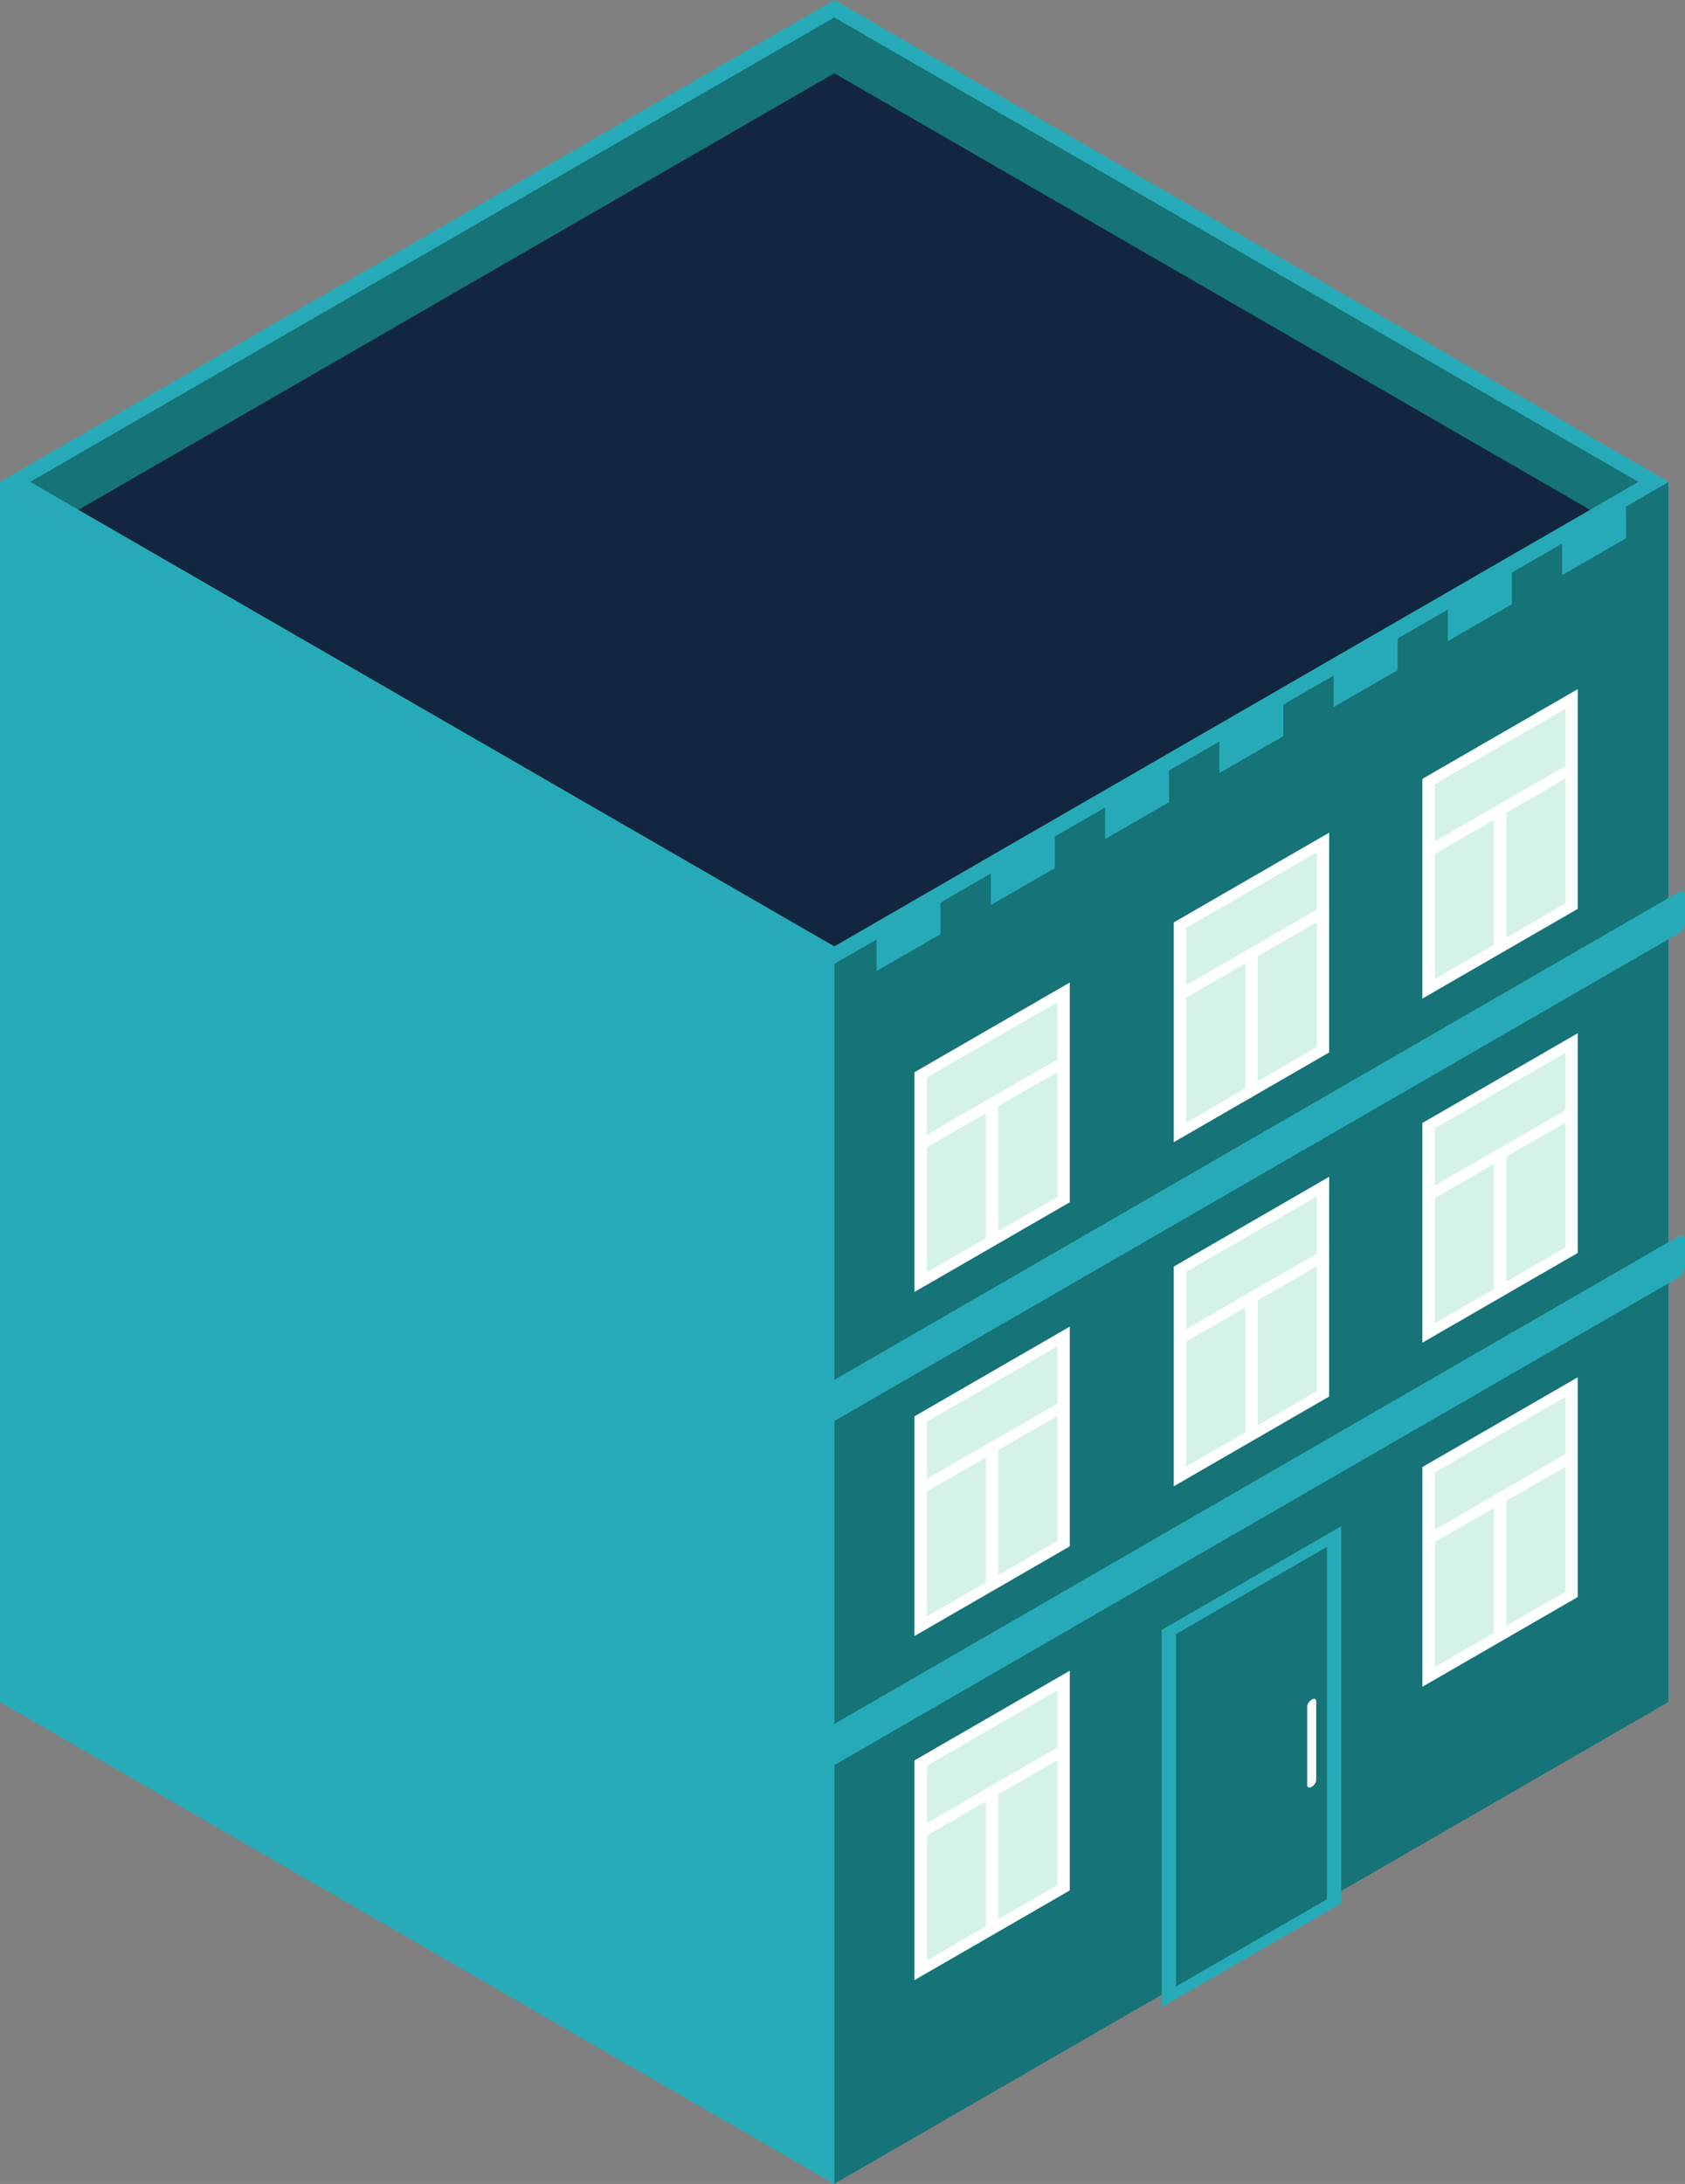 <svg xmlns="http://www.w3.org/2000/svg" width="194.831" height="252.418" viewBox="0 0 194.831 252.418">
  <rect x="0" y="0" width="194.831" height="252.418" fill="#808080" stroke="none"/>
  <g id="Grupo_10124" data-name="Grupo 10124" transform="translate(-1005.404 -90.998)">
    <path id="Trazado_10009" data-name="Trazado 10009" d="M1141.278,97.507l7.4,4.27V98.1l5.811,3.355v3.673l7.4,4.27V105.73l5.811,3.355v3.673l7.4,4.27v-3.673l5.812,3.355v3.673l7.4,4.27v-3.673l5.812,3.355v3.673l7.4,4.27v-3.673l5.811,3.355v3.673l7.4,4.27v-3.673l5.812,3.355v3.673l7.4,4.27v-3.673l4.911,2.835V287.721l-96.467-55.7V91l4.911,2.836Z" transform="translate(-34.496)" fill="#26aab7"/>
    <g id="Grupo_10123" data-name="Grupo 10123" transform="translate(1099.975 146.694)">
      <g id="Grupo_10122" data-name="Grupo 10122">
        <path id="Trazado_10010" data-name="Trazado 10010" d="M1227.922,173.119l-7.4,4.27v-3.673l-5.812,3.355v3.673l-7.4,4.27v-3.673l-5.811,3.355v3.673l-7.4,4.27v-3.673l-5.812,3.355V196l-7.4,4.27v-3.673l-5.811,3.355v3.673l-7.4,4.27v-3.673l-5.812,3.355v3.673l-7.4,4.27v-3.673l-5.812,3.355v3.673l-7.4,4.27v-3.673l-4.911,2.835V363.332l96.467-55.7V166.61l-4.911,2.836Z" transform="translate(-1134.47 -166.61)" fill="#167377"/>
        <g id="Grupo_10103" data-name="Grupo 10103" transform="translate(11.16 137.399)">
          <path id="Trazado_10011" data-name="Trazado 10011" d="M1166.449,378.637l-16.53,9.544V364.223l16.53-9.544Z" transform="translate(-1149.2 -353.546)" fill="#d5f2e8"/>
          <g id="Grupo_10102" data-name="Grupo 10102">
            <path id="Trazado_10012" data-name="Trazado 10012" d="M1166.911,378.535l-17.968,10.374V363.515l17.968-10.374Zm-16.531,8.106,15.093-8.714V355.408l-15.093,8.714Z" transform="translate(-1148.943 -353.141)" fill="#fff"/>
          </g>
          <path id="Trazado_10013" data-name="Trazado 10013" d="M1166.346,364.779l-16.211,9.359v1.437l7.387-4.265v15.412l1.438-.83V370.481l7.387-4.265Z" transform="translate(-1149.257 -356.206)" fill="#fff"/>
        </g>
        <g id="Grupo_10105" data-name="Grupo 10105" transform="translate(39.748 120.697)">
          <path id="Trazado_10014" data-name="Trazado 10014" d="M1207.984,374.257l-19.1,11.028V343.121l19.1-11.028Z" transform="translate(-1188.051 -330.895)" fill="#167377"/>
          <g id="Grupo_10104" data-name="Grupo 10104">
            <path id="Trazado_10015" data-name="Trazado 10015" d="M1208.517,374.068l-20.763,11.987v-43.6l20.763-11.987Zm-19.1,9.591,17.441-10.069V332.863l-17.441,10.069Z" transform="translate(-1187.754 -330.466)" fill="#26aab7"/>
          </g>
        </g>
        <g id="Grupo_10107" data-name="Grupo 10107" transform="translate(11.16 97.63)">
          <path id="Trazado_10016" data-name="Trazado 10016" d="M1166.449,324.647l-16.53,9.544V310.234l16.53-9.544Z" transform="translate(-1149.2 -299.556)" fill="#d5f2e8"/>
          <g id="Grupo_10106" data-name="Grupo 10106">
            <path id="Trazado_10017" data-name="Trazado 10017" d="M1166.911,324.545l-17.968,10.374V309.525l17.968-10.374Zm-16.531,8.107,15.093-8.714v-22.52l-15.093,8.714Z" transform="translate(-1148.943 -299.151)" fill="#fff"/>
          </g>
          <path id="Trazado_10018" data-name="Trazado 10018" d="M1166.346,310.789l-16.211,9.359v1.437l7.387-4.265v15.412l1.438-.83V316.491l7.387-4.265Z" transform="translate(-1149.257 -302.217)" fill="#fff"/>
        </g>
        <g id="Grupo_10109" data-name="Grupo 10109" transform="translate(11.16 57.861)">
          <path id="Trazado_10019" data-name="Trazado 10019" d="M1166.449,270.658l-16.53,9.544V256.244l16.53-9.544Z" transform="translate(-1149.2 -245.567)" fill="#d5f2e8"/>
          <g id="Grupo_10108" data-name="Grupo 10108">
            <path id="Trazado_10020" data-name="Trazado 10020" d="M1166.911,270.556l-17.968,10.374V255.535l17.968-10.374Zm-16.531,8.106,15.093-8.714V247.429l-15.093,8.714Z" transform="translate(-1148.943 -245.161)" fill="#fff"/>
          </g>
          <path id="Trazado_10021" data-name="Trazado 10021" d="M1166.346,256.8l-16.211,9.359V267.6l7.387-4.265v15.412l1.438-.83V262.5l7.387-4.265Z" transform="translate(-1149.257 -248.227)" fill="#fff"/>
        </g>
        <g id="Grupo_10114" data-name="Grupo 10114" transform="translate(41.146 80.318)">
          <g id="Grupo_10111" data-name="Grupo 10111" transform="translate(28.749 23.17)">
            <path id="Trazado_10022" data-name="Trazado 10022" d="M1246.186,332.6l-16.53,9.544V318.187l16.53-9.544Z" transform="translate(-1228.937 -307.509)" fill="#d5f2e8"/>
            <g id="Grupo_10110" data-name="Grupo 10110">
              <path id="Trazado_10023" data-name="Trazado 10023" d="M1246.648,332.5l-17.968,10.374V317.478l17.968-10.374Zm-16.53,8.107,15.093-8.714v-22.52l-15.093,8.714Z" transform="translate(-1228.68 -307.104)" fill="#fff"/>
            </g>
            <path id="Trazado_10024" data-name="Trazado 10024" d="M1246.084,318.742l-16.211,9.359v1.437l7.387-4.265v15.412l1.437-.83V324.444l7.387-4.265Z" transform="translate(-1228.994 -310.17)" fill="#fff"/>
          </g>
          <g id="Grupo_10113" data-name="Grupo 10113">
            <path id="Trazado_10025" data-name="Trazado 10025" d="M1207.158,301.144l-16.53,9.544V286.73l16.53-9.544Z" transform="translate(-1189.908 -276.053)" fill="#d5f2e8"/>
            <g id="Grupo_10112" data-name="Grupo 10112">
              <path id="Trazado_10026" data-name="Trazado 10026" d="M1207.619,301.042l-17.968,10.374V286.022l17.968-10.374Zm-16.53,8.106,15.093-8.714V277.915l-15.093,8.714Z" transform="translate(-1189.651 -275.648)" fill="#fff"/>
            </g>
            <path id="Trazado_10027" data-name="Trazado 10027" d="M1207.055,287.286l-16.211,9.359v1.437l7.387-4.265V309.23l1.437-.83V292.988l7.387-4.265Z" transform="translate(-1189.965 -278.713)" fill="#fff"/>
          </g>
        </g>
        <g id="Grupo_10116" data-name="Grupo 10116" transform="translate(41.146 40.549)">
          <path id="Trazado_10028" data-name="Trazado 10028" d="M1207.158,247.154l-16.53,9.544V232.741l16.53-9.544Z" transform="translate(-1189.908 -222.063)" fill="#d5f2e8"/>
          <g id="Grupo_10115" data-name="Grupo 10115">
            <path id="Trazado_10029" data-name="Trazado 10029" d="M1207.619,247.052l-17.968,10.374v-25.4l17.968-10.374Zm-16.53,8.107,15.093-8.714v-22.52l-15.093,8.714Z" transform="translate(-1189.651 -221.658)" fill="#fff"/>
          </g>
          <path id="Trazado_10030" data-name="Trazado 10030" d="M1207.055,233.3l-16.211,9.359v1.437l7.387-4.265v15.412l1.437-.83V239l7.387-4.265Z" transform="translate(-1189.965 -224.724)" fill="#fff"/>
        </g>
        <g id="Grupo_10121" data-name="Grupo 10121" transform="translate(69.894 23.951)">
          <g id="Grupo_10118" data-name="Grupo 10118" transform="translate(0 39.769)">
            <path id="Trazado_10031" data-name="Trazado 10031" d="M1246.186,278.611l-16.53,9.544V264.2l16.53-9.544Z" transform="translate(-1228.937 -253.52)" fill="#d5f2e8"/>
            <g id="Grupo_10117" data-name="Grupo 10117">
              <path id="Trazado_10032" data-name="Trazado 10032" d="M1246.648,278.509l-17.968,10.374V263.489l17.968-10.374Zm-16.53,8.106,15.093-8.714V255.382l-15.093,8.714Z" transform="translate(-1228.68 -253.115)" fill="#fff"/>
            </g>
            <path id="Trazado_10033" data-name="Trazado 10033" d="M1246.084,264.753l-16.211,9.359v1.437l7.387-4.265V286.7l1.437-.83V270.455l7.387-4.265Z" transform="translate(-1228.994 -256.18)" fill="#fff"/>
          </g>
          <g id="Grupo_10120" data-name="Grupo 10120">
            <path id="Trazado_10034" data-name="Trazado 10034" d="M1246.186,224.621l-16.53,9.544V210.208l16.53-9.544Z" transform="translate(-1228.937 -199.53)" fill="#d5f2e8"/>
            <g id="Grupo_10119" data-name="Grupo 10119">
              <path id="Trazado_10035" data-name="Trazado 10035" d="M1246.648,224.519l-17.968,10.374V209.5l17.968-10.374Zm-16.53,8.106,15.093-8.714V201.392l-15.093,8.714Z" transform="translate(-1228.68 -199.125)" fill="#fff"/>
            </g>
            <path id="Trazado_10036" data-name="Trazado 10036" d="M1246.084,210.763l-16.211,9.359v1.437l7.387-4.265v15.412l1.437-.83V216.465l7.387-4.265Z" transform="translate(-1228.994 -202.19)" fill="#fff"/>
          </g>
        </g>
        <path id="Trazado_10037" data-name="Trazado 10037" d="M1211.157,367.7l-.072.042c-.267.154-.483.063-.483-.2v-9.1a1,1,0,0,1,.483-.762l.072-.042c.267-.154.483-.063.483.2v9.1A1,1,0,0,1,1211.157,367.7Z" transform="translate(-1154.024 -216.908)" fill="#fff"/>
        <path id="Trazado_10038" data-name="Trazado 10038" d="M1233.285,235.729l-98.725,57c-.424.245-.768.1-.768-.324v-3.227a1.589,1.589,0,0,1,.768-1.21l98.725-57c.424-.245.768-.1.768.325v3.226A1.591,1.591,0,0,1,1233.285,235.729Z" transform="translate(-1133.792 -183.53)" fill="#26aab7"/>
        <path id="Trazado_10039" data-name="Trazado 10039" d="M1233.285,289.718l-98.725,57c-.424.245-.768.1-.768-.325v-3.227a1.59,1.59,0,0,1,.768-1.21l98.725-57c.424-.245.768-.1.768.324v3.227A1.591,1.591,0,0,1,1233.285,289.718Z" transform="translate(-1133.792 -197.751)" fill="#26aab7"/>
      </g>
    </g>
    <path id="Trazado_10040" data-name="Trazado 10040" d="M1101.871,222.3V363.332l-96.467-55.7V166.61Z" transform="translate(0 -19.916)" fill="#26aab7"/>
    <path id="Trazado_10041" data-name="Trazado 10041" d="M1005.4,146.694,1101.871,91l96.467,55.7-96.467,55.7Z" transform="translate(0)" fill="#26aab7"/>
    <path id="Trazado_10042" data-name="Trazado 10042" d="M1196.09,147.413l-5.589,3.227-87.382,50.452-87.387-50.452-5.589-3.227,92.977-53.679Z" transform="translate(-1.248 -0.721)" fill="#167377"/>
    <path id="Trazado_10043" data-name="Trazado 10043" d="M1192.5,152.948,1105.118,203.4l-87.387-50.452,87.387-50.452Z" transform="translate(-3.247 -3.028)" fill="#12263f"/>
  </g>
</svg>
